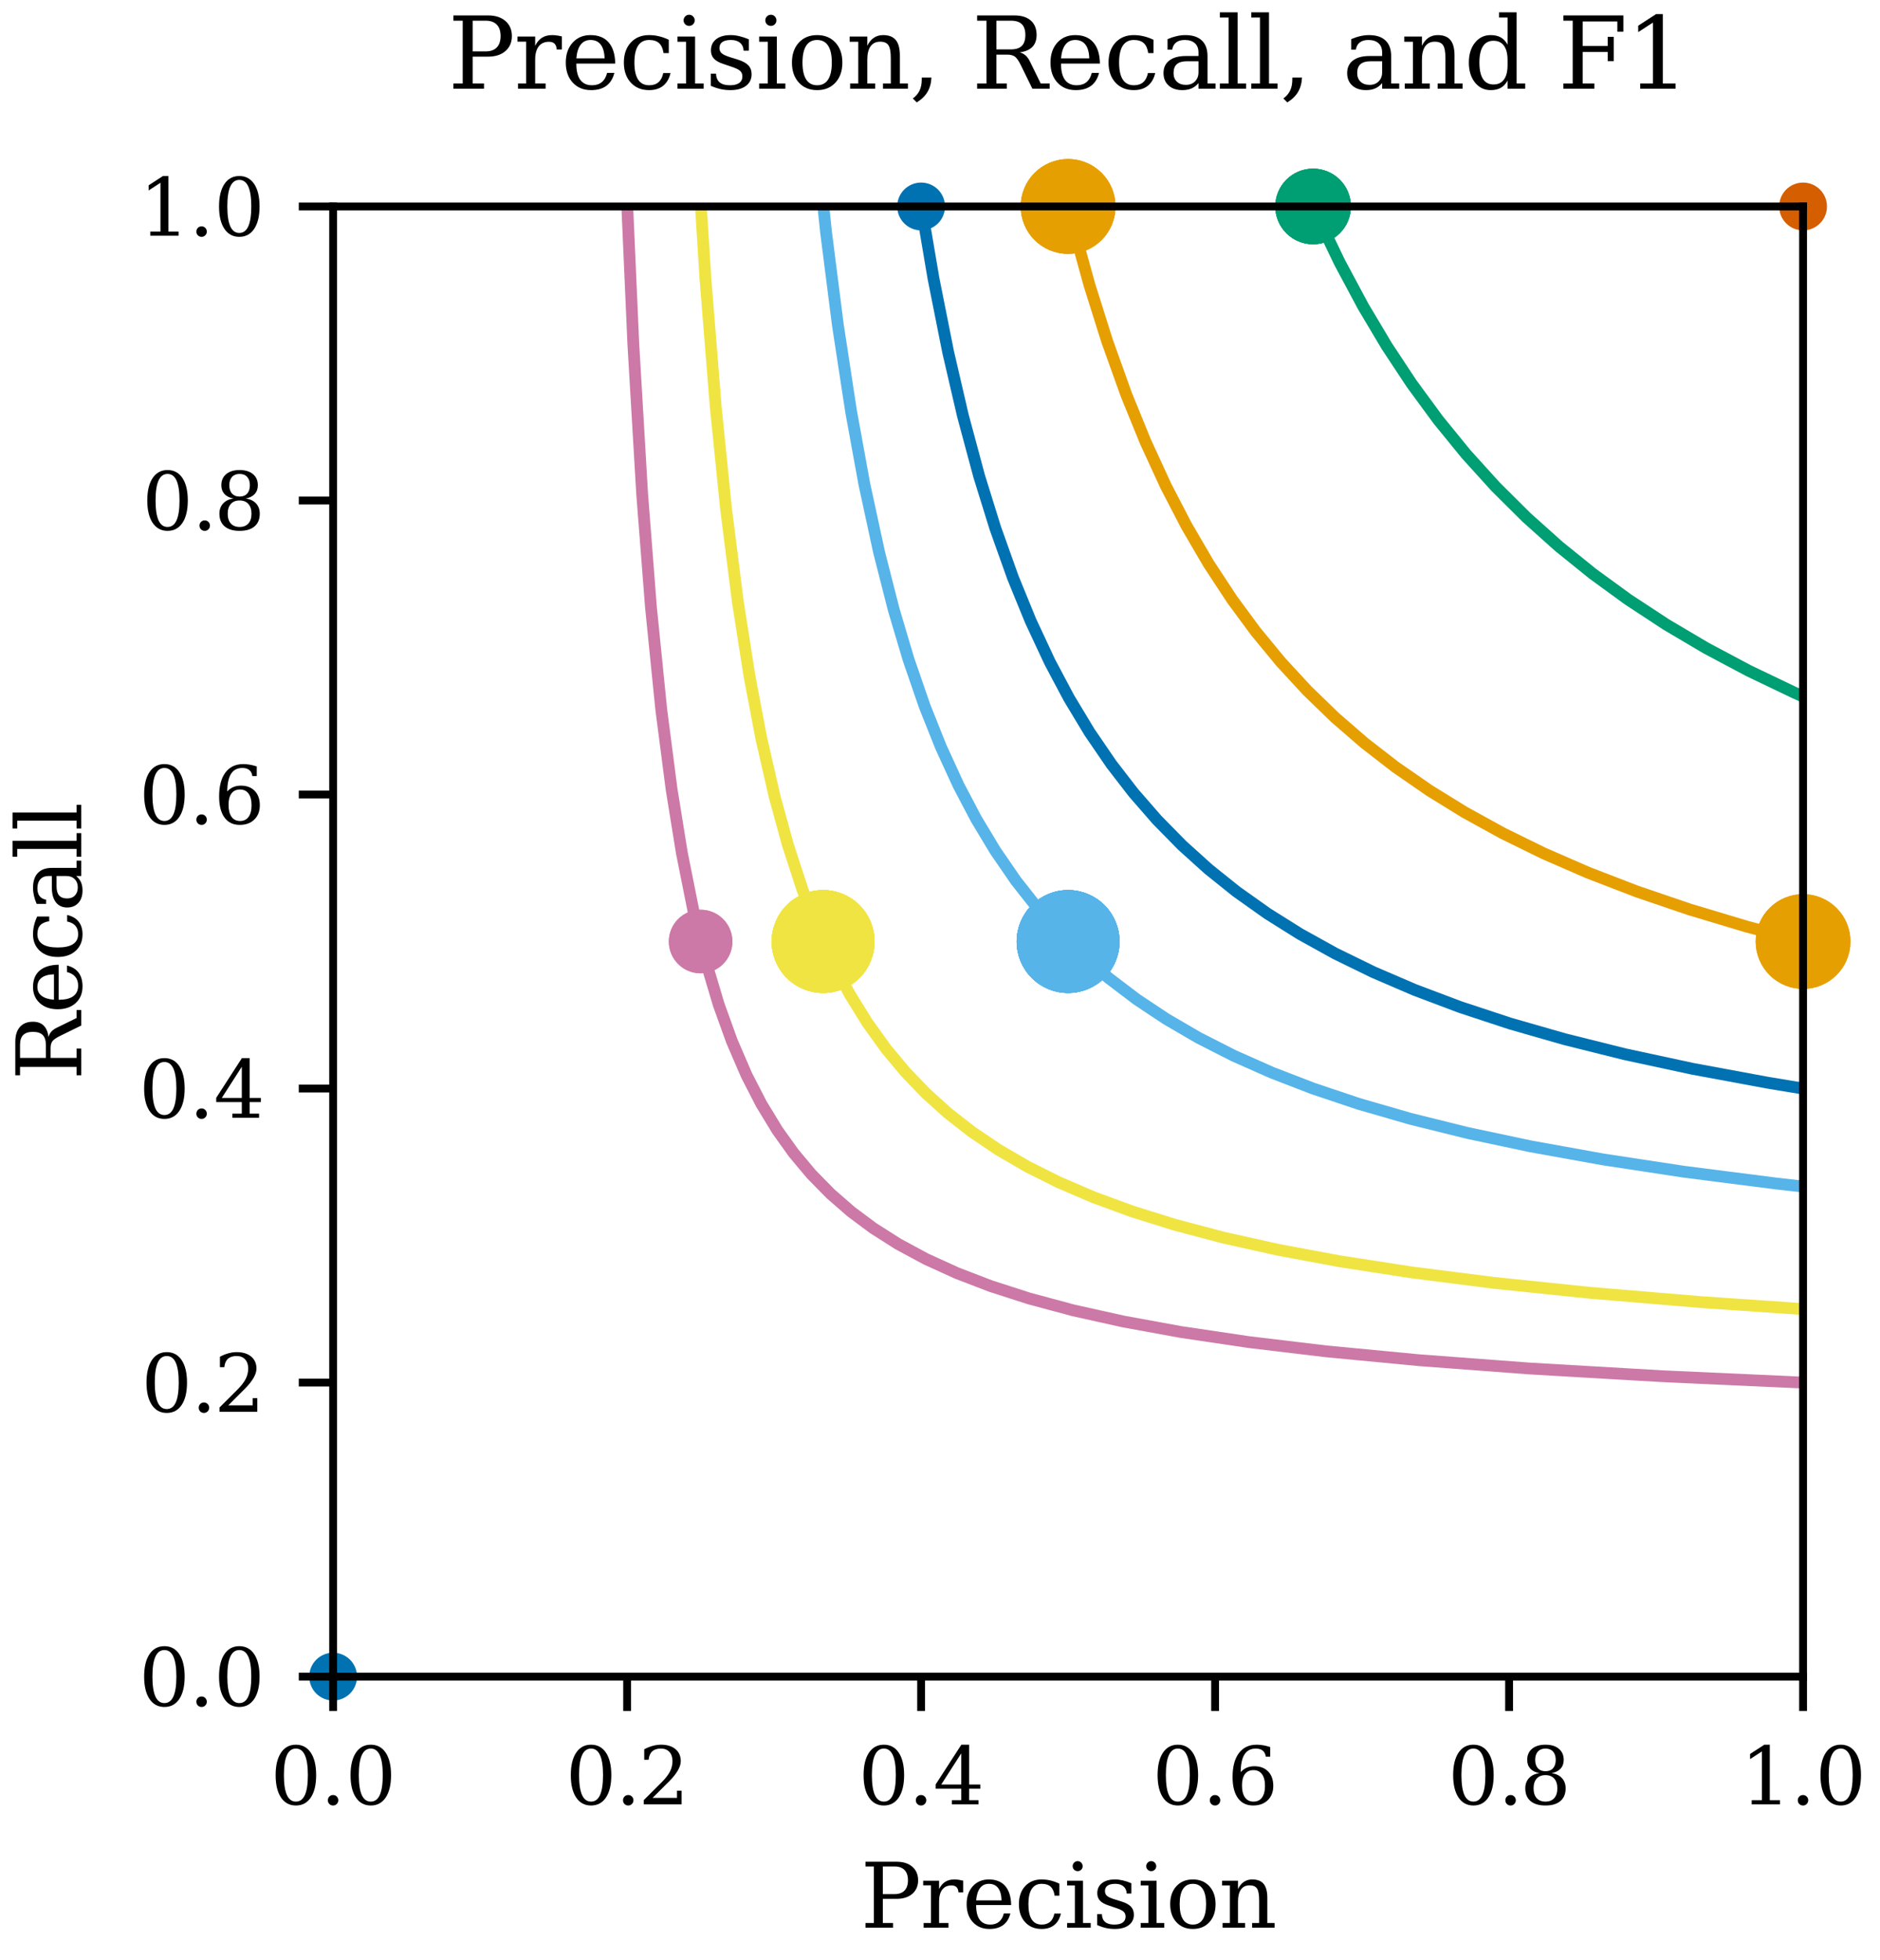 <?xml version="1.0" encoding="utf-8" standalone="no"?>
<!DOCTYPE svg PUBLIC "-//W3C//DTD SVG 1.1//EN"
  "http://www.w3.org/Graphics/SVG/1.1/DTD/svg11.dtd">
<svg xmlns:xlink="http://www.w3.org/1999/xlink" width="191.59pt" height="199.731pt" viewBox="0 0 191.59 199.731" xmlns="http://www.w3.org/2000/svg" version="1.1">
 <defs>
  <style type="text/css">*{stroke-linejoin: round; stroke-linecap: butt}</style>
 </defs>
 <g id="figure_1">
  <g id="patch_1">
   <path d="M 0 199.731 
L 191.59 199.731 
L 191.59 0 
L 0 0 
L 0 199.731 
z
" style="fill: none"/>
  </g>
  <g id="axes_1">
   <g id="patch_2">
    <path d="M 33.95 170.838 
L 183.75 170.838 
L 183.75 21.038 
L 33.95 21.038 
L 33.95 170.838 
z
" style="fill: none"/>
   </g>
   <g id="PathCollection_1">
    <defs>
     <path id="m4ea112b602" d="M 0 1.936 
C 0.514 1.936 1.006 1.732 1.369 1.369 
C 1.732 1.006 1.936 0.514 1.936 0 
C 1.936 -0.514 1.732 -1.006 1.369 -1.369 
C 1.006 -1.732 0.514 -1.936 0 -1.936 
C -0.514 -1.936 -1.006 -1.732 -1.369 -1.369 
C -1.732 -1.006 -1.936 -0.514 -1.936 0 
C -1.936 0.514 -1.732 1.006 -1.369 1.369 
C -1.006 1.732 -0.514 1.936 0 1.936 
z
" style="stroke: #0072b2"/>
    </defs>
    <g>
     <use xlink:href="#m4ea112b602" x="93.87" y="21.038" style="fill: #0072b2; stroke: #0072b2"/>
    </g>
   </g>
   <g id="PathCollection_2">
    <defs>
     <path id="m08906ce588" d="M 0 4.33 
C 1.148 4.33 2.25 3.874 3.062 3.062 
C 3.874 2.25 4.33 1.148 4.33 0 
C 4.33 -1.148 3.874 -2.25 3.062 -3.062 
C 2.25 -3.874 1.148 -4.33 0 -4.33 
C -1.148 -4.33 -2.25 -3.874 -3.062 -3.062 
C -3.874 -2.25 -4.33 -1.148 -4.33 0 
C -4.33 1.148 -3.874 2.25 -3.062 3.062 
C -2.25 3.874 -1.148 4.33 0 4.33 
z
" style="stroke: #e69f00"/>
    </defs>
    <g>
     <use xlink:href="#m08906ce588" x="108.85" y="21.038" style="fill: #e69f00; stroke: #e69f00"/>
     <use xlink:href="#m08906ce588" x="108.85" y="21.038" style="fill: #e69f00; stroke: #e69f00"/>
     <use xlink:href="#m08906ce588" x="108.85" y="21.038" style="fill: #e69f00; stroke: #e69f00"/>
     <use xlink:href="#m08906ce588" x="183.75" y="95.938" style="fill: #e69f00; stroke: #e69f00"/>
     <use xlink:href="#m08906ce588" x="183.75" y="95.938" style="fill: #e69f00; stroke: #e69f00"/>
    </g>
   </g>
   <g id="PathCollection_3">
    <defs>
     <path id="mc1f0642198" d="M 0 3.354 
C 0.89 3.354 1.743 3.001 2.372 2.372 
C 3.001 1.743 3.354 0.89 3.354 0 
C 3.354 -0.89 3.001 -1.743 2.372 -2.372 
C 1.743 -3.001 0.89 -3.354 0 -3.354 
C -0.89 -3.354 -1.743 -3.001 -2.372 -2.372 
C -3.001 -1.743 -3.354 -0.89 -3.354 0 
C -3.354 0.89 -3.001 1.743 -2.372 2.372 
C -1.743 3.001 -0.89 3.354 0 3.354 
z
" style="stroke: #009e73"/>
    </defs>
    <g>
     <use xlink:href="#mc1f0642198" x="133.817" y="21.038" style="fill: #009e73; stroke: #009e73"/>
     <use xlink:href="#mc1f0642198" x="133.817" y="21.038" style="fill: #009e73; stroke: #009e73"/>
     <use xlink:href="#mc1f0642198" x="133.817" y="21.038" style="fill: #009e73; stroke: #009e73"/>
    </g>
   </g>
   <g id="PathCollection_4">
    <defs>
     <path id="mc5010ed975" d="M 0 1.936 
C 0.514 1.936 1.006 1.732 1.369 1.369 
C 1.732 1.006 1.936 0.514 1.936 0 
C 1.936 -0.514 1.732 -1.006 1.369 -1.369 
C 1.006 -1.732 0.514 -1.936 0 -1.936 
C -0.514 -1.936 -1.006 -1.732 -1.369 -1.369 
C -1.732 -1.006 -1.936 -0.514 -1.936 0 
C -1.936 0.514 -1.732 1.006 -1.369 1.369 
C -1.006 1.732 -0.514 1.936 0 1.936 
z
" style="stroke: #d55e00"/>
    </defs>
    <g>
     <use xlink:href="#mc5010ed975" x="183.75" y="21.038" style="fill: #d55e00; stroke: #d55e00"/>
    </g>
   </g>
   <g id="PathCollection_5">
    <defs>
     <path id="mfcbe90be53" d="M 0 2.739 
C 0.726 2.739 1.423 2.45 1.936 1.936 
C 2.45 1.423 2.739 0.726 2.739 0 
C 2.739 -0.726 2.45 -1.423 1.936 -1.936 
C 1.423 -2.45 0.726 -2.739 0 -2.739 
C -0.726 -2.739 -1.423 -2.45 -1.936 -1.936 
C -2.45 -1.423 -2.739 -0.726 -2.739 0 
C -2.739 0.726 -2.45 1.423 -1.936 1.936 
C -1.423 2.45 -0.726 2.739 0 2.739 
z
" style="stroke: #cc79a7"/>
    </defs>
    <g>
     <use xlink:href="#mfcbe90be53" x="71.4" y="95.938" style="fill: #cc79a7; stroke: #cc79a7"/>
     <use xlink:href="#mfcbe90be53" x="71.4" y="95.938" style="fill: #cc79a7; stroke: #cc79a7"/>
    </g>
   </g>
   <g id="PathCollection_6">
    <defs>
     <path id="maf4a6ebdbe" d="M 0 4.743 
C 1.258 4.743 2.465 4.244 3.354 3.354 
C 4.244 2.465 4.743 1.258 4.743 0 
C 4.743 -1.258 4.244 -2.465 3.354 -3.354 
C 2.465 -4.244 1.258 -4.743 0 -4.743 
C -1.258 -4.743 -2.465 -4.244 -3.354 -3.354 
C -4.244 -2.465 -4.743 -1.258 -4.743 0 
C -4.743 1.258 -4.244 2.465 -3.354 3.354 
C -2.465 4.244 -1.258 4.743 0 4.743 
z
" style="stroke: #f0e442"/>
    </defs>
    <g>
     <use xlink:href="#maf4a6ebdbe" x="83.884" y="95.938" style="fill: #f0e442; stroke: #f0e442"/>
     <use xlink:href="#maf4a6ebdbe" x="83.884" y="95.938" style="fill: #f0e442; stroke: #f0e442"/>
     <use xlink:href="#maf4a6ebdbe" x="83.884" y="95.938" style="fill: #f0e442; stroke: #f0e442"/>
     <use xlink:href="#maf4a6ebdbe" x="83.884" y="95.938" style="fill: #f0e442; stroke: #f0e442"/>
     <use xlink:href="#maf4a6ebdbe" x="83.884" y="95.938" style="fill: #f0e442; stroke: #f0e442"/>
     <use xlink:href="#maf4a6ebdbe" x="83.884" y="95.938" style="fill: #f0e442; stroke: #f0e442"/>
    </g>
   </g>
   <g id="PathCollection_7">
    <defs>
     <path id="m4bf3763aed" d="M 0 4.743 
C 1.258 4.743 2.465 4.244 3.354 3.354 
C 4.244 2.465 4.743 1.258 4.743 0 
C 4.743 -1.258 4.244 -2.465 3.354 -3.354 
C 2.465 -4.244 1.258 -4.743 0 -4.743 
C -1.258 -4.743 -2.465 -4.244 -3.354 -3.354 
C -4.244 -2.465 -4.743 -1.258 -4.743 0 
C -4.743 1.258 -4.244 2.465 -3.354 3.354 
C -2.465 4.244 -1.258 4.743 0 4.743 
z
" style="stroke: #56b4e9"/>
    </defs>
    <g>
     <use xlink:href="#m4bf3763aed" x="108.85" y="95.938" style="fill: #56b4e9; stroke: #56b4e9"/>
     <use xlink:href="#m4bf3763aed" x="108.85" y="95.938" style="fill: #56b4e9; stroke: #56b4e9"/>
     <use xlink:href="#m4bf3763aed" x="108.85" y="95.938" style="fill: #56b4e9; stroke: #56b4e9"/>
     <use xlink:href="#m4bf3763aed" x="108.85" y="95.938" style="fill: #56b4e9; stroke: #56b4e9"/>
     <use xlink:href="#m4bf3763aed" x="108.85" y="95.938" style="fill: #56b4e9; stroke: #56b4e9"/>
     <use xlink:href="#m4bf3763aed" x="108.85" y="95.938" style="fill: #56b4e9; stroke: #56b4e9"/>
    </g>
   </g>
   <g id="PathCollection_8"/>
   <g id="PathCollection_9">
    <g>
     <use xlink:href="#m4ea112b602" x="33.95" y="170.838" style="fill: #0072b2; stroke: #0072b2"/>
    </g>
   </g>
   <g id="matplotlib.axis_1">
    <g id="xtick_1">
     <g id="line2d_1">
      <defs>
       <path id="mc584493726" d="M 0 0 
L 0 3.5 
" style="stroke: #000000; stroke-width: 0.8"/>
      </defs>
      <g>
       <use xlink:href="#mc584493726" x="33.95" y="170.838" style="stroke: #000000; stroke-width: 0.8"/>
      </g>
     </g>
     <g id="text_1">
      <!-- $\mathdefault{0.0}$ -->
      <g transform="translate(27.55 183.917) scale(0.08 -0.08)">
       <defs>
        <path id="DejaVuSerif-30" d="M 2034 219 
Q 2513 219 2750 744 
Q 2988 1269 2988 2328 
Q 2988 3391 2750 3916 
Q 2513 4441 2034 4441 
Q 1556 4441 1318 3916 
Q 1081 3391 1081 2328 
Q 1081 1269 1318 744 
Q 1556 219 2034 219 
z
M 2034 -91 
Q 1275 -91 848 546 
Q 422 1184 422 2328 
Q 422 3475 848 4112 
Q 1275 4750 2034 4750 
Q 2797 4750 3222 4112 
Q 3647 3475 3647 2328 
Q 3647 1184 3222 546 
Q 2797 -91 2034 -91 
z
" transform="scale(0.016)"/>
        <path id="DejaVuSerif-2e" d="M 603 325 
Q 603 500 722 622 
Q 841 744 1019 744 
Q 1191 744 1312 622 
Q 1434 500 1434 325 
Q 1434 153 1312 31 
Q 1191 -91 1019 -91 
Q 841 -91 722 29 
Q 603 150 603 325 
z
" transform="scale(0.016)"/>
       </defs>
       <use xlink:href="#DejaVuSerif-30" transform="translate(0 0.781)"/>
       <use xlink:href="#DejaVuSerif-2e" transform="translate(63.623 0.781)"/>
       <use xlink:href="#DejaVuSerif-30" transform="translate(95.41 0.781)"/>
      </g>
     </g>
    </g>
    <g id="xtick_2">
     <g id="line2d_2">
      <g>
       <use xlink:href="#mc584493726" x="63.91" y="170.838" style="stroke: #000000; stroke-width: 0.8"/>
      </g>
     </g>
     <g id="text_2">
      <!-- $\mathdefault{0.2}$ -->
      <g transform="translate(57.63 183.917) scale(0.08 -0.08)">
       <defs>
        <path id="DejaVuSerif-32" d="M 819 3553 
L 469 3553 
L 469 4384 
Q 803 4563 1142 4656 
Q 1481 4750 1806 4750 
Q 2534 4750 2956 4397 
Q 3378 4044 3378 3438 
Q 3378 2753 2422 1800 
Q 2347 1728 2309 1691 
L 1131 513 
L 3078 513 
L 3078 1088 
L 3444 1088 
L 3444 0 
L 434 0 
L 434 341 
L 1850 1753 
Q 2319 2222 2519 2614 
Q 2719 3006 2719 3438 
Q 2719 3909 2473 4175 
Q 2228 4441 1797 4441 
Q 1350 4441 1106 4219 
Q 863 3997 819 3553 
z
" transform="scale(0.016)"/>
       </defs>
       <use xlink:href="#DejaVuSerif-30" transform="translate(0 0.781)"/>
       <use xlink:href="#DejaVuSerif-2e" transform="translate(63.623 0.781)"/>
       <use xlink:href="#DejaVuSerif-32" transform="translate(92.785 0.781)"/>
      </g>
     </g>
    </g>
    <g id="xtick_3">
     <g id="line2d_3">
      <g>
       <use xlink:href="#mc584493726" x="93.87" y="170.838" style="stroke: #000000; stroke-width: 0.8"/>
      </g>
     </g>
     <g id="text_3">
      <!-- $\mathdefault{0.4}$ -->
      <g transform="translate(87.47 183.917) scale(0.08 -0.08)">
       <defs>
        <path id="DejaVuSerif-34" d="M 2234 1581 
L 2234 4063 
L 641 1581 
L 2234 1581 
z
M 3609 0 
L 1484 0 
L 1484 331 
L 2234 331 
L 2234 1247 
L 197 1247 
L 197 1588 
L 2241 4750 
L 2859 4750 
L 2859 1581 
L 3750 1581 
L 3750 1247 
L 2859 1247 
L 2859 331 
L 3609 331 
L 3609 0 
z
" transform="scale(0.016)"/>
       </defs>
       <use xlink:href="#DejaVuSerif-30" transform="translate(0 0.781)"/>
       <use xlink:href="#DejaVuSerif-2e" transform="translate(63.623 0.781)"/>
       <use xlink:href="#DejaVuSerif-34" transform="translate(95.41 0.781)"/>
      </g>
     </g>
    </g>
    <g id="xtick_4">
     <g id="line2d_4">
      <g>
       <use xlink:href="#mc584493726" x="123.83" y="170.838" style="stroke: #000000; stroke-width: 0.8"/>
      </g>
     </g>
     <g id="text_4">
      <!-- $\mathdefault{0.6}$ -->
      <g transform="translate(117.43 183.917) scale(0.08 -0.08)">
       <defs>
        <path id="DejaVuSerif-36" d="M 2094 219 
Q 2534 219 2771 542 
Q 3009 866 3009 1472 
Q 3009 2078 2771 2401 
Q 2534 2725 2094 2725 
Q 1647 2725 1412 2412 
Q 1178 2100 1178 1509 
Q 1178 888 1415 553 
Q 1653 219 2094 219 
z
M 1075 2569 
Q 1288 2803 1556 2918 
Q 1825 3034 2163 3034 
Q 2859 3034 3264 2615 
Q 3669 2197 3669 1472 
Q 3669 763 3233 336 
Q 2797 -91 2069 -91 
Q 1278 -91 853 498 
Q 428 1088 428 2181 
Q 428 3406 931 4078 
Q 1434 4750 2350 4750 
Q 2597 4750 2869 4703 
Q 3141 4656 3425 4563 
L 3425 3794 
L 3072 3794 
Q 3034 4109 2831 4275 
Q 2628 4441 2284 4441 
Q 1678 4441 1381 3981 
Q 1084 3522 1075 2569 
z
" transform="scale(0.016)"/>
       </defs>
       <use xlink:href="#DejaVuSerif-30" transform="translate(0 0.781)"/>
       <use xlink:href="#DejaVuSerif-2e" transform="translate(63.623 0.781)"/>
       <use xlink:href="#DejaVuSerif-36" transform="translate(95.41 0.781)"/>
      </g>
     </g>
    </g>
    <g id="xtick_5">
     <g id="line2d_5">
      <g>
       <use xlink:href="#mc584493726" x="153.79" y="170.838" style="stroke: #000000; stroke-width: 0.8"/>
      </g>
     </g>
     <g id="text_5">
      <!-- $\mathdefault{0.8}$ -->
      <g transform="translate(147.55 183.917) scale(0.08 -0.08)">
       <defs>
        <path id="DejaVuSerif-38" d="M 2981 1275 
Q 2981 1775 2732 2051 
Q 2484 2328 2034 2328 
Q 1584 2328 1336 2051 
Q 1088 1775 1088 1275 
Q 1088 772 1336 495 
Q 1584 219 2034 219 
Q 2484 219 2732 495 
Q 2981 772 2981 1275 
z
M 2853 3541 
Q 2853 3966 2637 4203 
Q 2422 4441 2034 4441 
Q 1650 4441 1433 4203 
Q 1216 3966 1216 3541 
Q 1216 3113 1433 2875 
Q 1650 2638 2034 2638 
Q 2422 2638 2637 2875 
Q 2853 3113 2853 3541 
z
M 2516 2484 
Q 3047 2413 3344 2092 
Q 3641 1772 3641 1275 
Q 3641 619 3225 264 
Q 2809 -91 2034 -91 
Q 1263 -91 845 264 
Q 428 619 428 1275 
Q 428 1772 725 2092 
Q 1022 2413 1556 2484 
Q 1084 2569 832 2842 
Q 581 3116 581 3541 
Q 581 4103 968 4426 
Q 1356 4750 2034 4750 
Q 2713 4750 3100 4426 
Q 3488 4103 3488 3541 
Q 3488 3116 3236 2842 
Q 2984 2569 2516 2484 
z
" transform="scale(0.016)"/>
       </defs>
       <use xlink:href="#DejaVuSerif-30" transform="translate(0 0.781)"/>
       <use xlink:href="#DejaVuSerif-2e" transform="translate(63.623 0.781)"/>
       <use xlink:href="#DejaVuSerif-38" transform="translate(91.785 0.781)"/>
      </g>
     </g>
    </g>
    <g id="xtick_6">
     <g id="line2d_6">
      <g>
       <use xlink:href="#mc584493726" x="183.75" y="170.838" style="stroke: #000000; stroke-width: 0.8"/>
      </g>
     </g>
     <g id="text_6">
      <!-- $\mathdefault{1.0}$ -->
      <g transform="translate(177.35 183.917) scale(0.08 -0.08)">
       <defs>
        <path id="DejaVuSerif-31" d="M 909 0 
L 909 331 
L 1722 331 
L 1722 4213 
L 781 3603 
L 781 4013 
L 1919 4750 
L 2350 4750 
L 2350 331 
L 3163 331 
L 3163 0 
L 909 0 
z
" transform="scale(0.016)"/>
       </defs>
       <use xlink:href="#DejaVuSerif-31" transform="translate(0 0.781)"/>
       <use xlink:href="#DejaVuSerif-2e" transform="translate(63.623 0.781)"/>
       <use xlink:href="#DejaVuSerif-30" transform="translate(95.41 0.781)"/>
      </g>
     </g>
    </g>
    <g id="text_7">
     <!-- Precision -->
     <g transform="translate(87.693 196.42) scale(0.09 -0.09)">
      <defs>
       <path id="DejaVuSerif-50" d="M 1581 2375 
L 2406 2375 
Q 2872 2375 3115 2626 
Q 3359 2878 3359 3353 
Q 3359 3831 3115 4081 
Q 2872 4331 2406 4331 
L 1581 4331 
L 1581 2375 
z
M 353 0 
L 353 331 
L 947 331 
L 947 4331 
L 353 4331 
L 353 4666 
L 2559 4666 
Q 3259 4666 3668 4311 
Q 4078 3956 4078 3353 
Q 4078 2753 3668 2397 
Q 3259 2041 2559 2041 
L 1581 2041 
L 1581 331 
L 2303 331 
L 2303 0 
L 353 0 
z
" transform="scale(0.016)"/>
       <path id="DejaVuSerif-72" d="M 3059 3328 
L 3059 2497 
L 2728 2497 
Q 2713 2744 2591 2866 
Q 2469 2988 2234 2988 
Q 1809 2988 1582 2694 
Q 1356 2400 1356 1850 
L 1356 331 
L 2022 331 
L 2022 0 
L 263 0 
L 263 331 
L 781 331 
L 781 2994 
L 231 2994 
L 231 3322 
L 1356 3322 
L 1356 2731 
Q 1525 3078 1790 3245 
Q 2056 3413 2438 3413 
Q 2578 3413 2733 3391 
Q 2888 3369 3059 3328 
z
" transform="scale(0.016)"/>
       <path id="DejaVuSerif-65" d="M 3469 1600 
L 991 1600 
L 991 1575 
Q 991 903 1244 561 
Q 1497 219 1991 219 
Q 2369 219 2611 417 
Q 2853 616 2950 1006 
L 3413 1006 
Q 3275 459 2904 184 
Q 2534 -91 1931 -91 
Q 1203 -91 761 389 
Q 319 869 319 1663 
Q 319 2450 753 2931 
Q 1188 3413 1894 3413 
Q 2647 3413 3050 2948 
Q 3453 2484 3469 1600 
z
M 2791 1931 
Q 2772 2513 2545 2808 
Q 2319 3103 1894 3103 
Q 1497 3103 1269 2806 
Q 1041 2509 991 1931 
L 2791 1931 
z
" transform="scale(0.016)"/>
       <path id="DejaVuSerif-63" d="M 3291 997 
Q 3169 466 2822 187 
Q 2475 -91 1925 -91 
Q 1200 -91 759 389 
Q 319 869 319 1663 
Q 319 2459 759 2936 
Q 1200 3413 1925 3413 
Q 2241 3413 2553 3339 
Q 2866 3266 3181 3116 
L 3181 2266 
L 2847 2266 
Q 2781 2703 2561 2903 
Q 2341 3103 1931 3103 
Q 1466 3103 1228 2742 
Q 991 2381 991 1663 
Q 991 944 1227 581 
Q 1463 219 1931 219 
Q 2303 219 2525 412 
Q 2747 606 2828 997 
L 3291 997 
z
" transform="scale(0.016)"/>
       <path id="DejaVuSerif-69" d="M 622 4353 
Q 622 4497 726 4603 
Q 831 4709 978 4709 
Q 1122 4709 1226 4603 
Q 1331 4497 1331 4353 
Q 1331 4206 1228 4103 
Q 1125 4000 978 4000 
Q 831 4000 726 4103 
Q 622 4206 622 4353 
z
M 1356 331 
L 1900 331 
L 1900 0 
L 231 0 
L 231 331 
L 781 331 
L 781 2988 
L 231 2988 
L 231 3322 
L 1356 3322 
L 1356 331 
z
" transform="scale(0.016)"/>
       <path id="DejaVuSerif-73" d="M 359 184 
L 359 959 
L 691 959 
Q 703 588 923 403 
Q 1144 219 1575 219 
Q 1963 219 2166 364 
Q 2369 509 2369 788 
Q 2369 1006 2220 1140 
Q 2072 1275 1594 1428 
L 1178 1569 
Q 750 1706 558 1912 
Q 366 2119 366 2438 
Q 366 2894 700 3153 
Q 1034 3413 1625 3413 
Q 1888 3413 2178 3344 
Q 2469 3275 2778 3144 
L 2778 2419 
L 2447 2419 
Q 2434 2741 2221 2922 
Q 2009 3103 1644 3103 
Q 1281 3103 1095 2975 
Q 909 2847 909 2591 
Q 909 2381 1050 2254 
Q 1191 2128 1613 1997 
L 2069 1856 
Q 2541 1709 2748 1489 
Q 2956 1269 2956 922 
Q 2956 450 2595 179 
Q 2234 -91 1600 -91 
Q 1278 -91 972 -22 
Q 666 47 359 184 
z
" transform="scale(0.016)"/>
       <path id="DejaVuSerif-6f" d="M 1925 219 
Q 2388 219 2623 584 
Q 2859 950 2859 1663 
Q 2859 2375 2623 2739 
Q 2388 3103 1925 3103 
Q 1463 3103 1227 2739 
Q 991 2375 991 1663 
Q 991 950 1228 584 
Q 1466 219 1925 219 
z
M 1925 -91 
Q 1200 -91 759 389 
Q 319 869 319 1663 
Q 319 2456 758 2934 
Q 1197 3413 1925 3413 
Q 2653 3413 3092 2934 
Q 3531 2456 3531 1663 
Q 3531 869 3092 389 
Q 2653 -91 1925 -91 
z
" transform="scale(0.016)"/>
       <path id="DejaVuSerif-6e" d="M 263 0 
L 263 331 
L 781 331 
L 781 2988 
L 231 2988 
L 231 3322 
L 1356 3322 
L 1356 2731 
Q 1516 3069 1770 3241 
Q 2025 3413 2363 3413 
Q 2913 3413 3172 3097 
Q 3431 2781 3431 2113 
L 3431 331 
L 3944 331 
L 3944 0 
L 2356 0 
L 2356 331 
L 2853 331 
L 2853 1931 
Q 2853 2541 2703 2767 
Q 2553 2994 2175 2994 
Q 1775 2994 1565 2701 
Q 1356 2409 1356 1850 
L 1356 331 
L 1856 331 
L 1856 0 
L 263 0 
z
" transform="scale(0.016)"/>
      </defs>
      <use xlink:href="#DejaVuSerif-50"/>
      <use xlink:href="#DejaVuSerif-72" x="67.285"/>
      <use xlink:href="#DejaVuSerif-65" x="115.088"/>
      <use xlink:href="#DejaVuSerif-63" x="174.268"/>
      <use xlink:href="#DejaVuSerif-69" x="230.273"/>
      <use xlink:href="#DejaVuSerif-73" x="262.256"/>
      <use xlink:href="#DejaVuSerif-69" x="313.574"/>
      <use xlink:href="#DejaVuSerif-6f" x="345.557"/>
      <use xlink:href="#DejaVuSerif-6e" x="405.762"/>
     </g>
    </g>
   </g>
   <g id="matplotlib.axis_2">
    <g id="ytick_1">
     <g id="line2d_7">
      <defs>
       <path id="m8765e545a9" d="M 0 0 
L -3.5 0 
" style="stroke: #000000; stroke-width: 0.8"/>
      </defs>
      <g>
       <use xlink:href="#m8765e545a9" x="33.95" y="170.838" style="stroke: #000000; stroke-width: 0.8"/>
      </g>
     </g>
     <g id="text_8">
      <!-- $\mathdefault{0.0}$ -->
      <g transform="translate(14.15 173.878) scale(0.08 -0.08)">
       <use xlink:href="#DejaVuSerif-30" transform="translate(0 0.781)"/>
       <use xlink:href="#DejaVuSerif-2e" transform="translate(63.623 0.781)"/>
       <use xlink:href="#DejaVuSerif-30" transform="translate(95.41 0.781)"/>
      </g>
     </g>
    </g>
    <g id="ytick_2">
     <g id="line2d_8">
      <g>
       <use xlink:href="#m8765e545a9" x="33.95" y="140.878" style="stroke: #000000; stroke-width: 0.8"/>
      </g>
     </g>
     <g id="text_9">
      <!-- $\mathdefault{0.2}$ -->
      <g transform="translate(14.39 143.918) scale(0.08 -0.08)">
       <use xlink:href="#DejaVuSerif-30" transform="translate(0 0.781)"/>
       <use xlink:href="#DejaVuSerif-2e" transform="translate(63.623 0.781)"/>
       <use xlink:href="#DejaVuSerif-32" transform="translate(92.785 0.781)"/>
      </g>
     </g>
    </g>
    <g id="ytick_3">
     <g id="line2d_9">
      <g>
       <use xlink:href="#m8765e545a9" x="33.95" y="110.918" style="stroke: #000000; stroke-width: 0.8"/>
      </g>
     </g>
     <g id="text_10">
      <!-- $\mathdefault{0.4}$ -->
      <g transform="translate(14.15 113.958) scale(0.08 -0.08)">
       <use xlink:href="#DejaVuSerif-30" transform="translate(0 0.781)"/>
       <use xlink:href="#DejaVuSerif-2e" transform="translate(63.623 0.781)"/>
       <use xlink:href="#DejaVuSerif-34" transform="translate(95.41 0.781)"/>
      </g>
     </g>
    </g>
    <g id="ytick_4">
     <g id="line2d_10">
      <g>
       <use xlink:href="#m8765e545a9" x="33.95" y="80.958" style="stroke: #000000; stroke-width: 0.8"/>
      </g>
     </g>
     <g id="text_11">
      <!-- $\mathdefault{0.6}$ -->
      <g transform="translate(14.15 83.998) scale(0.08 -0.08)">
       <use xlink:href="#DejaVuSerif-30" transform="translate(0 0.781)"/>
       <use xlink:href="#DejaVuSerif-2e" transform="translate(63.623 0.781)"/>
       <use xlink:href="#DejaVuSerif-36" transform="translate(95.41 0.781)"/>
      </g>
     </g>
    </g>
    <g id="ytick_5">
     <g id="line2d_11">
      <g>
       <use xlink:href="#m8765e545a9" x="33.95" y="50.998" style="stroke: #000000; stroke-width: 0.8"/>
      </g>
     </g>
     <g id="text_12">
      <!-- $\mathdefault{0.8}$ -->
      <g transform="translate(14.47 54.038) scale(0.08 -0.08)">
       <use xlink:href="#DejaVuSerif-30" transform="translate(0 0.781)"/>
       <use xlink:href="#DejaVuSerif-2e" transform="translate(63.623 0.781)"/>
       <use xlink:href="#DejaVuSerif-38" transform="translate(91.785 0.781)"/>
      </g>
     </g>
    </g>
    <g id="ytick_6">
     <g id="line2d_12">
      <g>
       <use xlink:href="#m8765e545a9" x="33.95" y="21.038" style="stroke: #000000; stroke-width: 0.8"/>
      </g>
     </g>
     <g id="text_13">
      <!-- $\mathdefault{1.0}$ -->
      <g transform="translate(14.15 24.078) scale(0.08 -0.08)">
       <use xlink:href="#DejaVuSerif-31" transform="translate(0 0.781)"/>
       <use xlink:href="#DejaVuSerif-2e" transform="translate(63.623 0.781)"/>
       <use xlink:href="#DejaVuSerif-30" transform="translate(95.41 0.781)"/>
      </g>
     </g>
    </g>
    <g id="text_14">
     <!-- Recall -->
     <g transform="translate(8.279 110.072) rotate(-90) scale(0.09 -0.09)">
      <defs>
       <path id="DejaVuSerif-52" d="M 3066 2316 
Q 3284 2256 3442 2114 
Q 3600 1972 3725 1716 
L 4403 331 
L 4972 331 
L 4972 0 
L 3872 0 
L 3144 1484 
Q 2934 1916 2759 2042 
Q 2584 2169 2278 2169 
L 1581 2169 
L 1581 331 
L 2241 331 
L 2241 0 
L 353 0 
L 353 331 
L 947 331 
L 947 4331 
L 353 4331 
L 353 4666 
L 2719 4666 
Q 3400 4666 3770 4341 
Q 4141 4016 4141 3419 
Q 4141 2938 3870 2661 
Q 3600 2384 3066 2316 
z
M 1581 2503 
L 2503 2503 
Q 2975 2503 3200 2726 
Q 3425 2950 3425 3419 
Q 3425 3888 3200 4109 
Q 2975 4331 2503 4331 
L 1581 4331 
L 1581 2503 
z
" transform="scale(0.016)"/>
       <path id="DejaVuSerif-61" d="M 2547 1044 
L 2547 1747 
L 1806 1747 
Q 1378 1747 1168 1562 
Q 959 1378 959 997 
Q 959 650 1171 447 
Q 1384 244 1747 244 
Q 2106 244 2326 466 
Q 2547 688 2547 1044 
z
M 3122 2075 
L 3122 331 
L 3634 331 
L 3634 0 
L 2547 0 
L 2547 359 
Q 2356 128 2106 18 
Q 1856 -91 1522 -91 
Q 969 -91 644 203 
Q 319 497 319 997 
Q 319 1513 691 1797 
Q 1063 2081 1741 2081 
L 2547 2081 
L 2547 2309 
Q 2547 2688 2317 2895 
Q 2088 3103 1672 3103 
Q 1328 3103 1125 2947 
Q 922 2791 872 2484 
L 575 2484 
L 575 3156 
Q 875 3284 1158 3348 
Q 1441 3413 1709 3413 
Q 2400 3413 2761 3070 
Q 3122 2728 3122 2075 
z
" transform="scale(0.016)"/>
       <path id="DejaVuSerif-6c" d="M 1313 331 
L 1856 331 
L 1856 0 
L 184 0 
L 184 331 
L 738 331 
L 738 4531 
L 184 4531 
L 184 4863 
L 1313 4863 
L 1313 331 
z
" transform="scale(0.016)"/>
      </defs>
      <use xlink:href="#DejaVuSerif-52"/>
      <use xlink:href="#DejaVuSerif-65" x="75.293"/>
      <use xlink:href="#DejaVuSerif-63" x="134.473"/>
      <use xlink:href="#DejaVuSerif-61" x="190.479"/>
      <use xlink:href="#DejaVuSerif-6c" x="250.098"/>
      <use xlink:href="#DejaVuSerif-6c" x="282.08"/>
     </g>
    </g>
   </g>
   <g id="line2d_13">
    <path d="M 90.947 -1 
L 92.281 10.088 
L 93.63 19.518 
L 95.13 28.371 
L 96.629 35.889 
L 98.129 42.353 
L 99.778 48.49 
L 101.428 53.807 
L 103.227 58.852 
L 105.027 63.255 
L 106.976 67.433 
L 108.925 71.105 
L 111.025 74.592 
L 113.274 77.883 
L 115.523 80.793 
L 117.922 83.546 
L 120.471 86.14 
L 123.171 88.576 
L 126.02 90.858 
L 129.169 93.092 
L 132.467 95.161 
L 136.066 97.156 
L 139.965 99.06 
L 144.164 100.865 
L 148.812 102.618 
L 153.91 104.298 
L 159.458 105.89 
L 165.606 107.423 
L 172.504 108.908 
L 180.152 110.323 
L 183.75 110.918 
L 183.75 110.918 
" clip-path="url(#pbcfec862e3)" style="fill: none; stroke: #0072b2; stroke-width: 1.2; stroke-linecap: round"/>
   </g>
   <g id="line2d_14">
    <path d="M 104.337 -1 
L 105.926 7.791 
L 107.576 15.666 
L 109.225 22.516 
L 111.025 29.039 
L 112.824 34.751 
L 114.773 40.188 
L 116.723 44.979 
L 118.822 49.541 
L 120.921 53.586 
L 123.171 57.44 
L 125.57 61.093 
L 127.969 64.348 
L 130.518 67.44 
L 133.217 70.365 
L 136.066 73.124 
L 139.065 75.721 
L 142.214 78.16 
L 145.663 80.546 
L 149.262 82.768 
L 153.161 84.914 
L 157.359 86.971 
L 161.858 88.929 
L 166.806 90.837 
L 172.204 92.675 
L 178.052 94.428 
L 183.75 95.938 
L 183.75 95.938 
" clip-path="url(#pbcfec862e3)" style="fill: none; stroke: #e69f00; stroke-width: 1.2; stroke-linecap: round"/>
   </g>
   <g id="line2d_15">
    <path d="M 125.951 -1 
L 127.819 5.159 
L 129.918 11.318 
L 132.018 16.799 
L 134.267 22.039 
L 136.516 26.727 
L 138.915 31.211 
L 141.314 35.242 
L 143.864 39.101 
L 146.563 42.779 
L 149.412 46.275 
L 152.411 49.586 
L 155.56 52.717 
L 158.859 55.671 
L 162.307 58.456 
L 165.906 61.077 
L 169.805 63.636 
L 173.854 66.029 
L 178.202 68.344 
L 182.851 70.568 
L 183.75 70.972 
L 183.75 70.972 
" clip-path="url(#pbcfec862e3)" style="fill: none; stroke: #009e73; stroke-width: 1.2; stroke-linecap: round"/>
   </g>
   <g id="line2d_16">
    <path d="M 166.722 -1 
L 169.505 3.448 
L 172.354 7.597 
L 175.353 11.581 
L 178.502 15.395 
L 181.801 19.037 
L 183.75 21.038 
L 183.75 21.038 
" clip-path="url(#pbcfec862e3)" style="fill: none; stroke: #d55e00; stroke-width: 1.2; stroke-linecap: round"/>
   </g>
   <g id="line2d_17">
    <path d="M 63.162 -1 
L 63.79 17.966 
L 64.54 35.02 
L 65.44 50.31 
L 66.34 61.893 
L 67.389 72.297 
L 68.439 80.408 
L 69.488 86.908 
L 70.688 92.917 
L 71.888 97.815 
L 73.237 102.343 
L 74.587 106.092 
L 76.086 109.567 
L 77.586 112.483 
L 79.235 115.193 
L 80.885 117.497 
L 82.684 119.645 
L 84.633 121.633 
L 86.733 123.462 
L 88.982 125.139 
L 91.531 126.759 
L 94.38 128.295 
L 97.529 129.728 
L 100.978 131.052 
L 104.877 132.309 
L 109.375 133.518 
L 114.473 134.652 
L 120.321 135.72 
L 127.219 136.746 
L 135.167 137.697 
L 144.613 138.598 
L 155.86 139.442 
L 169.505 140.235 
L 183.75 140.878 
L 183.75 140.878 
" clip-path="url(#pbcfec862e3)" style="fill: none; stroke: #cc79a7; stroke-width: 1.2; stroke-linecap: round"/>
   </g>
   <g id="line2d_18">
    <path d="M 70.237 -1 
L 70.988 14.056 
L 71.888 28.359 
L 72.937 41.443 
L 73.987 51.801 
L 75.187 61.277 
L 76.386 68.931 
L 77.586 75.242 
L 78.935 81.138 
L 80.285 86.062 
L 81.784 90.66 
L 83.284 94.547 
L 84.933 98.182 
L 86.583 101.288 
L 88.382 104.199 
L 90.331 106.906 
L 92.281 109.24 
L 94.38 111.42 
L 96.629 113.445 
L 99.029 115.319 
L 101.728 117.143 
L 104.727 118.887 
L 107.876 120.462 
L 111.474 122.007 
L 115.373 123.437 
L 119.722 124.796 
L 124.67 126.105 
L 130.218 127.342 
L 136.516 128.516 
L 143.864 129.652 
L 152.261 130.719 
L 162.008 131.728 
L 173.404 132.681 
L 183.75 133.388 
L 183.75 133.388 
" clip-path="url(#pbcfec862e3)" style="fill: none; stroke: #f0e442; stroke-width: 1.2; stroke-linecap: round"/>
   </g>
   <g id="line2d_19">
    <path d="M 81.837 -1 
L 82.984 12.312 
L 84.184 23.674 
L 85.383 33.087 
L 86.733 41.915 
L 88.082 49.315 
L 89.582 56.249 
L 91.081 62.126 
L 92.581 67.172 
L 94.23 71.956 
L 95.88 76.095 
L 97.679 80.018 
L 99.478 83.438 
L 101.428 86.681 
L 103.527 89.733 
L 105.776 92.59 
L 108.026 95.095 
L 110.425 97.449 
L 112.974 99.653 
L 115.823 101.817 
L 118.822 103.813 
L 122.121 105.737 
L 125.72 107.569 
L 129.618 109.298 
L 133.817 110.918 
L 138.465 112.476 
L 143.714 113.994 
L 149.562 115.445 
L 156.01 116.812 
L 163.357 118.137 
L 171.604 119.392 
L 181.051 120.598 
L 183.75 120.905 
L 183.75 120.905 
" clip-path="url(#pbcfec862e3)" style="fill: none; stroke: #56b4e9; stroke-width: 1.2; stroke-linecap: round"/>
   </g>
   <g id="patch_3">
    <path d="M 33.95 170.838 
L 33.95 21.038 
" style="fill: none; stroke: #000000; stroke-width: 0.8; stroke-linejoin: miter; stroke-linecap: square"/>
   </g>
   <g id="patch_4">
    <path d="M 183.75 170.838 
L 183.75 21.038 
" style="fill: none; stroke: #000000; stroke-width: 0.8; stroke-linejoin: miter; stroke-linecap: square"/>
   </g>
   <g id="patch_5">
    <path d="M 33.95 170.838 
L 183.75 170.838 
" style="fill: none; stroke: #000000; stroke-width: 0.8; stroke-linejoin: miter; stroke-linecap: square"/>
   </g>
   <g id="patch_6">
    <path d="M 33.95 21.038 
L 183.75 21.038 
" style="fill: none; stroke: #000000; stroke-width: 0.8; stroke-linejoin: miter; stroke-linecap: square"/>
   </g>
   <g id="text_15">
    <!-- Precision, Recall, and F1 -->
    <g transform="translate(45.64 9.038) scale(0.1 -0.1)">
     <defs>
      <path id="DejaVuSerif-2c" d="M 231 -622 
Q 525 -406 662 -114 
Q 800 178 800 594 
L 800 709 
L 1416 709 
Q 1391 175 1164 -208 
Q 938 -591 481 -872 
L 231 -622 
z
" transform="scale(0.016)"/>
      <path id="DejaVuSerif-20" transform="scale(0.016)"/>
      <path id="DejaVuSerif-64" d="M 3359 331 
L 3909 331 
L 3909 0 
L 2784 0 
L 2784 519 
Q 2616 206 2355 57 
Q 2094 -91 1709 -91 
Q 1097 -91 708 395 
Q 319 881 319 1663 
Q 319 2444 706 2928 
Q 1094 3413 1709 3413 
Q 2094 3413 2355 3264 
Q 2616 3116 2784 2803 
L 2784 4531 
L 2241 4531 
L 2241 4863 
L 3359 4863 
L 3359 331 
z
M 2784 1497 
L 2784 1825 
Q 2784 2422 2554 2737 
Q 2325 3053 1888 3053 
Q 1444 3053 1217 2703 
Q 991 2353 991 1663 
Q 991 975 1217 622 
Q 1444 269 1888 269 
Q 2325 269 2554 583 
Q 2784 897 2784 1497 
z
" transform="scale(0.016)"/>
      <path id="DejaVuSerif-46" d="M 353 0 
L 353 331 
L 947 331 
L 947 4331 
L 353 4331 
L 353 4666 
L 4172 4666 
L 4172 3628 
L 3788 3628 
L 3788 4281 
L 1581 4281 
L 1581 2719 
L 3175 2719 
L 3175 3303 
L 3559 3303 
L 3559 1753 
L 3175 1753 
L 3175 2338 
L 1581 2338 
L 1581 331 
L 2328 331 
L 2328 0 
L 353 0 
z
" transform="scale(0.016)"/>
     </defs>
     <use xlink:href="#DejaVuSerif-50"/>
     <use xlink:href="#DejaVuSerif-72" x="67.285"/>
     <use xlink:href="#DejaVuSerif-65" x="115.088"/>
     <use xlink:href="#DejaVuSerif-63" x="174.268"/>
     <use xlink:href="#DejaVuSerif-69" x="230.273"/>
     <use xlink:href="#DejaVuSerif-73" x="262.256"/>
     <use xlink:href="#DejaVuSerif-69" x="313.574"/>
     <use xlink:href="#DejaVuSerif-6f" x="345.557"/>
     <use xlink:href="#DejaVuSerif-6e" x="405.762"/>
     <use xlink:href="#DejaVuSerif-2c" x="470.166"/>
     <use xlink:href="#DejaVuSerif-20" x="501.953"/>
     <use xlink:href="#DejaVuSerif-52" x="533.74"/>
     <use xlink:href="#DejaVuSerif-65" x="609.033"/>
     <use xlink:href="#DejaVuSerif-63" x="668.213"/>
     <use xlink:href="#DejaVuSerif-61" x="724.219"/>
     <use xlink:href="#DejaVuSerif-6c" x="783.838"/>
     <use xlink:href="#DejaVuSerif-6c" x="815.82"/>
     <use xlink:href="#DejaVuSerif-2c" x="847.803"/>
     <use xlink:href="#DejaVuSerif-20" x="879.59"/>
     <use xlink:href="#DejaVuSerif-61" x="911.377"/>
     <use xlink:href="#DejaVuSerif-6e" x="970.996"/>
     <use xlink:href="#DejaVuSerif-64" x="1035.4"/>
     <use xlink:href="#DejaVuSerif-20" x="1099.414"/>
     <use xlink:href="#DejaVuSerif-46" x="1131.201"/>
     <use xlink:href="#DejaVuSerif-31" x="1200.586"/>
    </g>
   </g>
  </g>
 </g>
 <defs>
  <clipPath id="pbcfec862e3">
   <rect x="33.95" y="21.038" width="149.8" height="149.8"/>
  </clipPath>
 </defs>
</svg>
